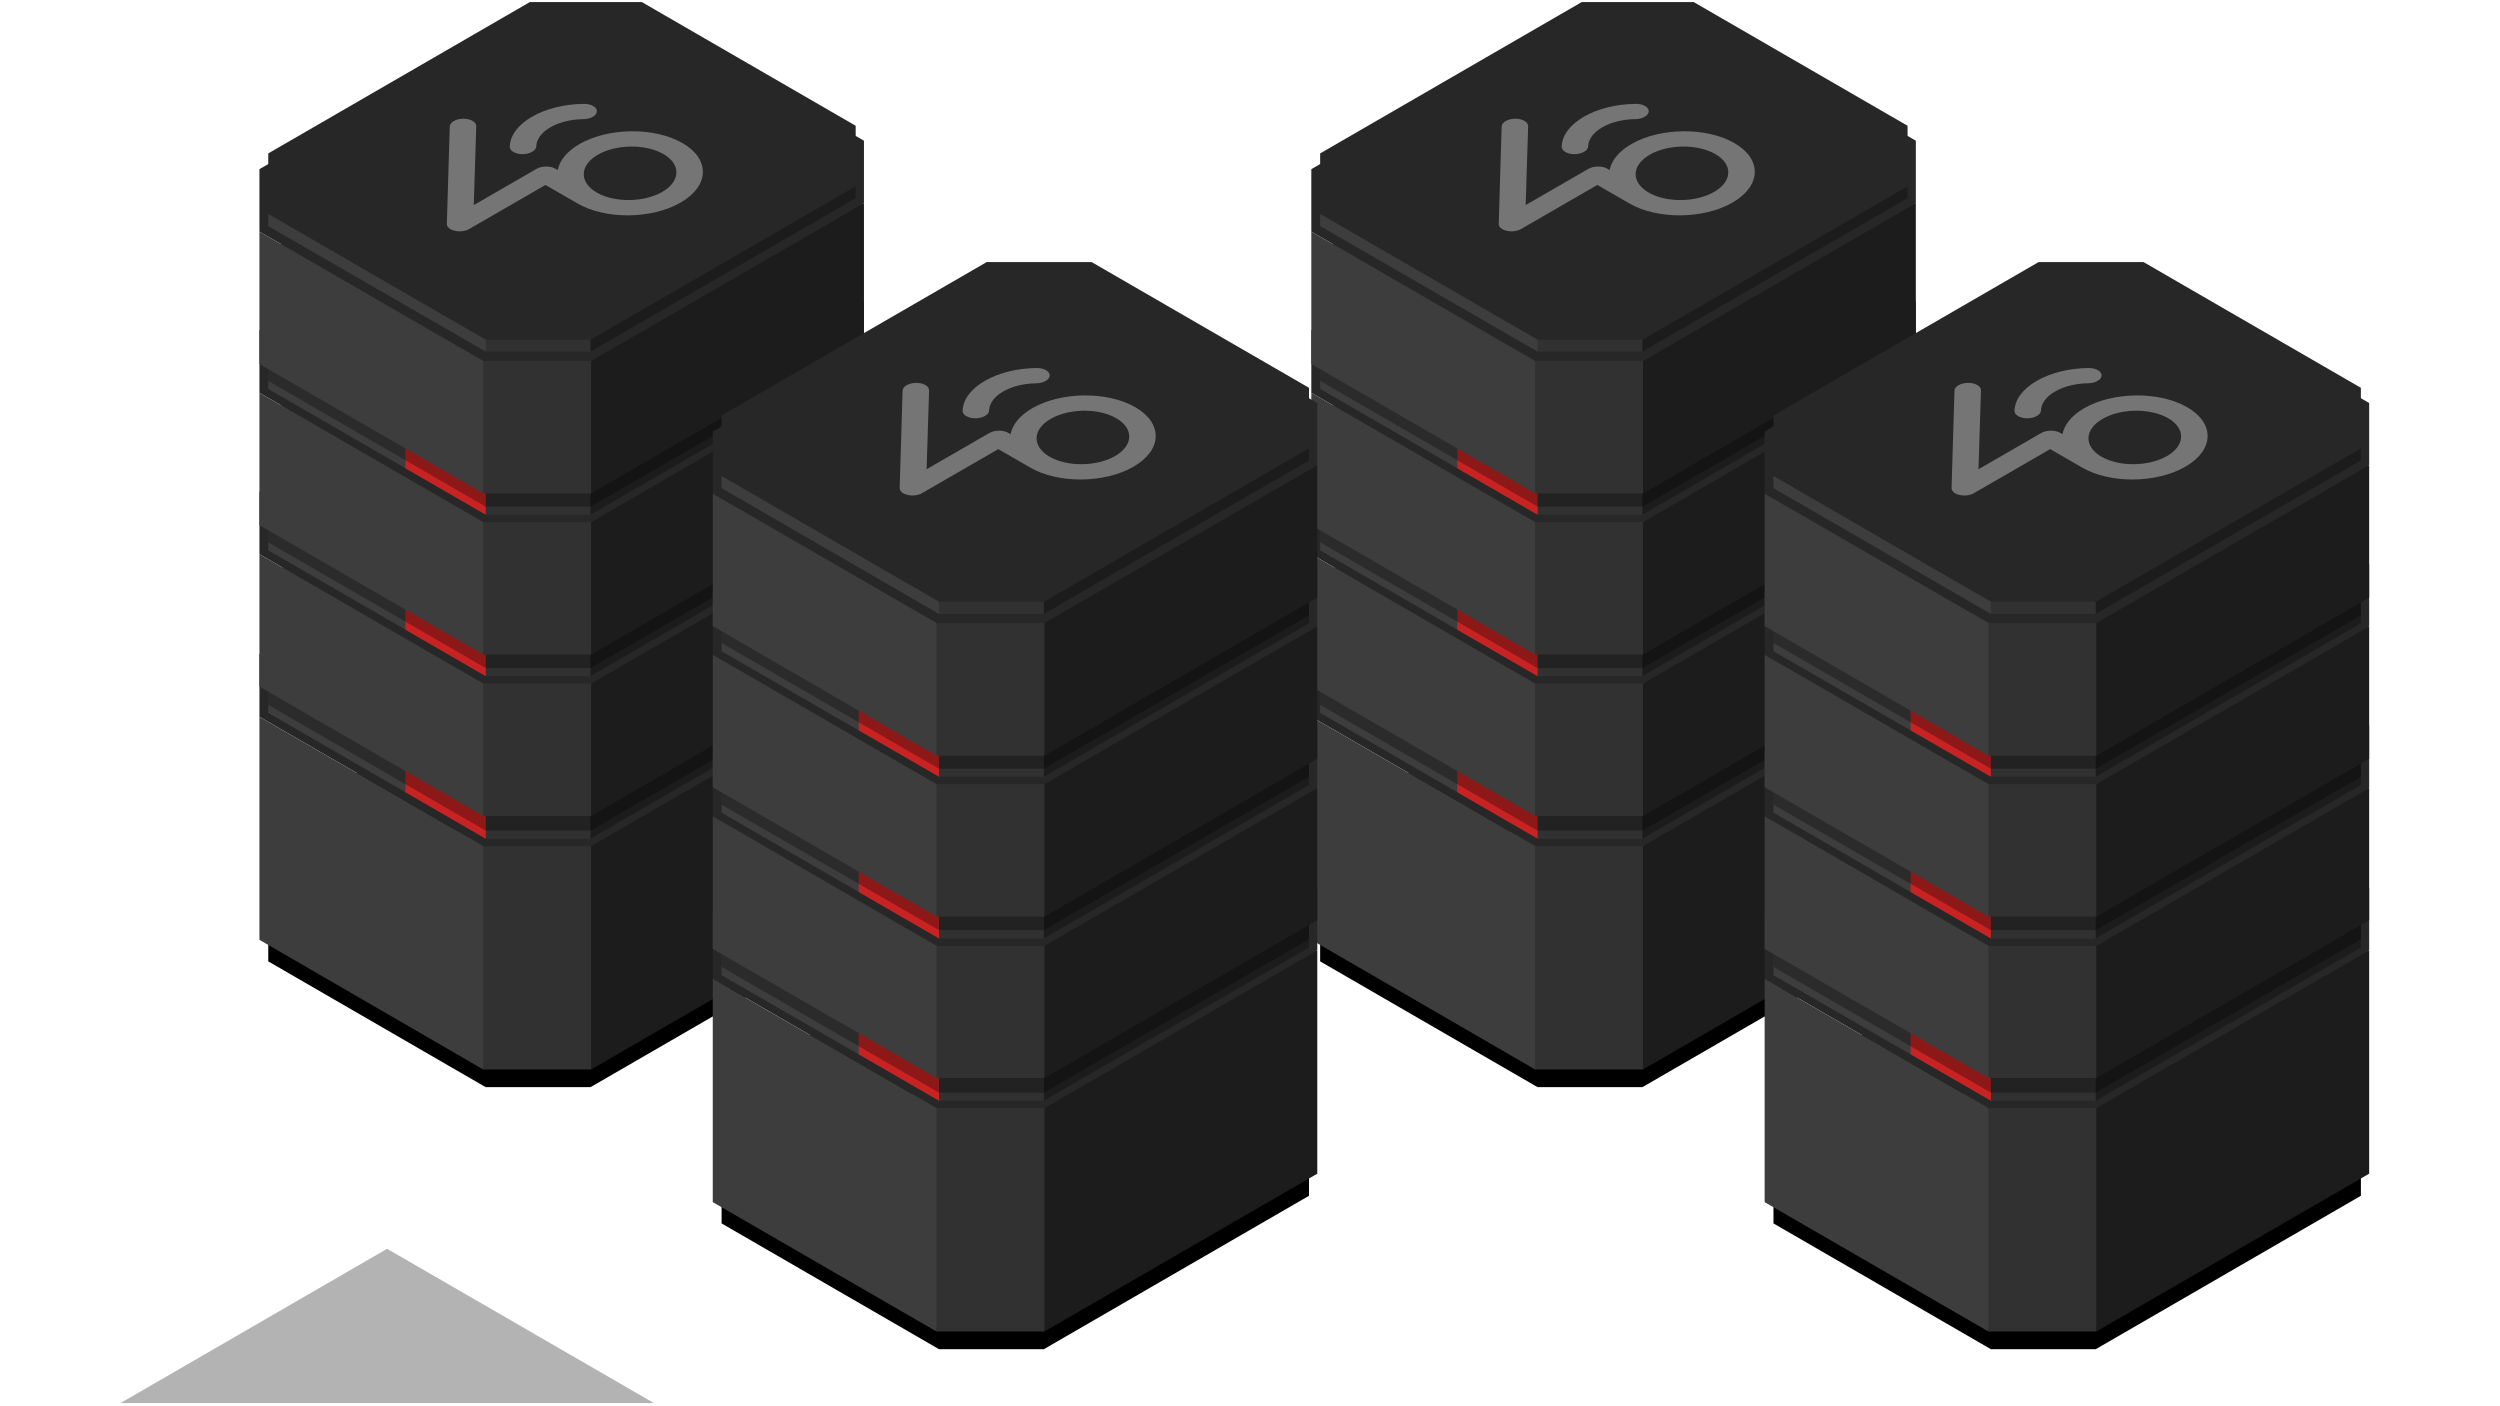 <svg width="530" height="298" viewBox="0 0 530 298" fill="none" xmlns="http://www.w3.org/2000/svg">
<g clip-path="url(#clip0_1230_74412)">
<path opacity="0.3" d="M8.421 307.36L217.316 428.14L290.958 385.527L82.063 264.747L8.421 307.36Z" fill="black"/>
<path d="M125.192 230.477H102.964L96.179 211.842L115.073 204.399L133.498 212.017L125.192 230.477Z" fill="black"/>
<path d="M181.404 197.953L125.192 230.476V214.185L148.648 191.976L181.404 181.662V197.953Z" fill="black"/>
<path d="M181.404 181.662V168.828L135.311 142.165H113.084L56.872 174.688V187.522L102.965 214.185H125.192L181.404 181.662Z" fill="black"/>
<path d="M102.965 230.477L56.872 203.813V187.522L102.965 214.186V230.477Z" fill="black"/>
<path d="M125.309 226.725H102.438L95.419 176.915L114.897 169.297L133.908 177.091L125.309 226.725Z" fill="#313131"/>
<path d="M183.159 193.265L125.309 226.726V179.377L149.408 156.523L183.159 145.916V193.265Z" fill="#1C1C1C"/>
<path d="M183.159 145.916V132.672L135.721 105.247H112.85L55 138.708V151.952L102.438 179.377H125.309L183.159 145.916Z" fill="#272727"/>
<path d="M102.438 226.725L55 199.242V151.951L102.438 179.376V226.725Z" fill="#3D3D3D"/>
<path d="M125.192 177.794H102.964L96.179 159.159L115.073 151.775L133.498 159.335L125.192 177.794Z" fill="#313131"/>
<path d="M181.404 145.27L125.192 177.794V161.561L148.648 139.352L181.404 128.979V145.27Z" fill="#1C1C1C"/>
<path d="M181.404 128.979V116.146L135.311 89.482H113.084L56.872 122.064V134.898L102.965 161.561H125.192L181.404 128.979Z" fill="#272727"/>
<path d="M102.965 177.794L56.872 151.131V134.898L102.965 161.562V177.794Z" fill="#3D3D3D"/>
<path d="M102.965 177.793L85.943 167.948V160.213L102.965 170.058V177.793Z" fill="#C92222"/>
<path opacity="0.3" d="M129.345 155.877L97.759 156.815L56.872 133.14V149.431L102.965 176.094H125.192L181.404 143.571V127.28L129.345 155.877Z" fill="black"/>
<path d="M125.309 172.989H102.438L95.419 142.516L114.897 134.84L133.908 142.633L125.309 172.989Z" fill="#313131"/>
<path d="M183.159 139.528L125.309 172.989V144.92L149.408 122.065L183.159 111.459V139.528Z" fill="#1C1C1C"/>
<path d="M183.159 111.459V98.215L135.721 70.79H112.85L55 104.251V117.494L102.438 144.919H125.309L183.159 111.459Z" fill="#272727"/>
<path d="M102.438 172.989L55 145.564V117.494L102.438 144.919V172.989Z" fill="#3D3D3D"/>
<path d="M125.192 143.337H102.964L96.179 124.761L115.073 117.318L133.498 124.878L125.192 143.337Z" fill="#313131"/>
<path d="M181.404 110.812L125.192 143.336V127.103L148.648 104.894L181.404 94.58V110.812Z" fill="#1C1C1C"/>
<path d="M181.404 94.581V81.689L135.311 55.025H113.084L56.872 87.549V100.441L102.965 127.104H125.192L181.404 94.581Z" fill="#272727"/>
<path d="M102.965 143.337L56.872 116.674V100.441L102.965 127.105V143.337Z" fill="#3D3D3D"/>
<path d="M102.965 143.336L85.943 133.491V125.756L102.965 135.601V143.336Z" fill="#C92222"/>
<path opacity="0.3" d="M129.345 121.42L97.759 122.358L56.872 98.742V114.974L102.965 141.637H125.192L181.404 109.114V92.823L129.345 121.42Z" fill="black"/>
<path d="M125.309 138.765H102.438L95.419 108.234L114.897 100.616L133.908 108.41L125.309 138.765Z" fill="#313131"/>
<path d="M183.159 105.305L125.309 138.766V110.696L149.408 87.842L183.159 77.177V105.305Z" fill="#1C1C1C"/>
<path d="M183.159 77.177V63.991L135.721 36.566H112.85L55 70.027V83.271L102.438 110.696H125.309L183.159 77.177Z" fill="#272727"/>
<path d="M102.438 138.765L55 111.34V83.27L102.438 110.696V138.765Z" fill="#3D3D3D"/>
<path d="M125.192 109.114H102.964L96.179 90.479L115.073 83.037L133.498 90.655L125.192 109.114Z" fill="#313131"/>
<path d="M181.404 76.591L125.192 109.114V92.823L148.648 70.614L181.404 60.359V76.591Z" fill="#1C1C1C"/>
<path d="M181.404 60.358V47.466L135.311 20.803H113.084L56.872 53.326V66.218L102.965 92.823H125.192L181.404 60.358Z" fill="#272727"/>
<path d="M102.965 109.114L56.872 82.451V66.219L102.965 92.823V109.114Z" fill="#3D3D3D"/>
<path d="M102.965 109.115L85.943 99.27V91.534L102.965 101.379V109.115Z" fill="#C92222"/>
<path opacity="0.3" d="M129.345 87.198L97.759 88.135L56.872 64.461V80.752L102.965 107.415H125.192L181.404 74.892V58.601L129.345 87.198Z" fill="black"/>
<path d="M125.309 104.601H102.438L95.419 74.129L114.897 66.452L133.908 74.305L125.309 104.601Z" fill="#313131"/>
<path d="M183.159 71.141L125.309 104.602V76.532L149.408 53.678L183.159 43.071V71.141Z" fill="#1C1C1C"/>
<path d="M183.159 43.071V29.827L135.721 2.402H112.85L55 35.863V49.107L102.438 76.532H125.309L183.159 43.071Z" fill="#272727"/>
<path d="M102.438 104.602L55 77.177V49.107L102.438 76.532V104.602Z" fill="#3D3D3D"/>
<path d="M125.192 74.54H102.964L96.179 69.618L115.073 62.234L132.153 69.266L125.192 74.54Z" fill="#313131"/>
<path d="M181.404 42.017L125.192 74.54V72.02L148.648 49.811L181.404 39.497V42.017Z" fill="#1C1C1C"/>
<path d="M181.404 39.497V26.663L135.311 0H113.084L56.872 32.523V45.357L102.965 72.02H125.192L181.404 39.497Z" fill="#272727"/>
<path fill-rule="evenodd" clip-rule="evenodd" d="M98.202 25.17C99.764 25.153 100.996 25.864 100.966 26.766L100.44 43.478L113.749 35.794C114.86 35.152 116.663 35.135 117.729 35.751L118.24 36.046C118.631 34.051 120.163 32.091 122.836 30.547C128.965 27.009 138.774 26.913 144.692 30.331C150.566 33.721 150.43 39.35 144.392 42.888L144.212 42.992C138.083 46.479 128.349 46.548 122.476 43.157L115.641 39.211L99.478 48.543C98.652 49.02 97.451 49.176 96.414 48.924C96.069 48.846 95.768 48.742 95.513 48.595L95.483 48.577C95.002 48.283 94.702 47.884 94.732 47.45L95.348 26.818C95.363 26.376 95.678 25.985 96.159 25.691L96.249 25.639C96.76 25.361 97.451 25.17 98.202 25.17ZM140.652 32.663C136.881 30.487 130.647 30.547 126.742 32.802C122.851 35.048 122.746 38.647 126.517 40.824C130.272 42.992 136.506 42.932 140.396 40.685C144.302 38.431 144.407 34.831 140.652 32.663ZM123.783 22.022C125.345 22.005 126.577 22.716 126.532 23.609C126.532 24.06 126.201 24.459 125.675 24.763C125.165 25.058 124.459 25.257 123.678 25.257C121.064 25.292 118.57 25.899 116.678 26.992C114.8 28.076 113.734 29.524 113.689 31.024C113.673 31.484 113.343 31.883 112.817 32.186C112.307 32.481 111.616 32.672 110.819 32.681C109.287 32.698 108.056 31.987 108.071 31.094C108.146 28.709 109.828 26.454 112.787 24.745C115.761 23.028 119.667 22.057 123.783 22.022Z" fill="#757575"/>
<path d="M102.965 74.54L56.872 47.936V45.357L102.965 72.021V74.54Z" fill="#3D3D3D"/>
<path d="M348.192 230.477H325.964L319.179 211.842L338.073 204.399L356.498 212.017L348.192 230.477Z" fill="black"/>
<path d="M404.404 197.953L348.192 230.476V214.185L371.648 191.976L404.404 181.662V197.953Z" fill="black"/>
<path d="M404.404 181.662V168.828L358.311 142.165H336.084L279.872 174.688V187.522L325.965 214.185H348.192L404.404 181.662Z" fill="black"/>
<path d="M325.965 230.477L279.872 203.813V187.522L325.965 214.186V230.477Z" fill="black"/>
<path d="M348.309 226.725H325.438L318.419 176.915L337.897 169.297L356.908 177.091L348.309 226.725Z" fill="#313131"/>
<path d="M406.159 193.265L348.309 226.726V179.377L372.408 156.523L406.159 145.916V193.265Z" fill="#1C1C1C"/>
<path d="M406.159 145.916V132.672L358.721 105.247H335.85L278 138.708V151.952L325.438 179.377H348.309L406.159 145.916Z" fill="#272727"/>
<path d="M325.438 226.725L278 199.242V151.951L325.438 179.376V226.725Z" fill="#3D3D3D"/>
<path d="M348.192 177.794H325.964L319.179 159.159L338.073 151.775L356.498 159.335L348.192 177.794Z" fill="#313131"/>
<path d="M404.404 145.27L348.192 177.794V161.561L371.648 139.352L404.404 128.979V145.27Z" fill="#1C1C1C"/>
<path d="M404.404 128.979V116.146L358.311 89.482H336.084L279.872 122.064V134.898L325.964 161.561H348.192L404.404 128.979Z" fill="#272727"/>
<path d="M325.964 177.794L279.872 151.131V134.898L325.964 161.562V177.794Z" fill="#3D3D3D"/>
<path d="M325.964 177.793L308.943 167.948V160.213L325.964 170.058V177.793Z" fill="#C92222"/>
<path opacity="0.3" d="M352.345 155.877L320.758 156.815L279.872 133.14V149.431L325.964 176.094H348.192L404.404 143.571V127.28L352.345 155.877Z" fill="black"/>
<path d="M348.309 172.989H325.438L318.419 142.516L337.897 134.84L356.908 142.633L348.309 172.989Z" fill="#313131"/>
<path d="M406.159 139.528L348.309 172.989V144.92L372.408 122.065L406.159 111.459V139.528Z" fill="#1C1C1C"/>
<path d="M406.159 111.459V98.215L358.721 70.79H335.85L278 104.251V117.494L325.438 144.919H348.309L406.159 111.459Z" fill="#272727"/>
<path d="M325.438 172.989L278 145.564V117.494L325.438 144.919V172.989Z" fill="#3D3D3D"/>
<path d="M348.192 143.337H325.964L319.179 124.761L338.073 117.318L356.498 124.878L348.192 143.337Z" fill="#313131"/>
<path d="M404.404 110.812L348.192 143.336V127.103L371.648 104.894L404.404 94.58V110.812Z" fill="#1C1C1C"/>
<path d="M404.404 94.581V81.689L358.311 55.025H336.084L279.872 87.549V100.441L325.964 127.104H348.192L404.404 94.581Z" fill="#272727"/>
<path d="M325.964 143.337L279.872 116.674V100.441L325.964 127.105V143.337Z" fill="#3D3D3D"/>
<path d="M325.964 143.336L308.943 133.491V125.756L325.964 135.601V143.336Z" fill="#C92222"/>
<path opacity="0.3" d="M352.345 121.42L320.758 122.358L279.872 98.742V114.974L325.964 141.637H348.192L404.404 109.114V92.823L352.345 121.42Z" fill="black"/>
<path d="M348.309 138.765H325.438L318.419 108.234L337.897 100.616L356.908 108.41L348.309 138.765Z" fill="#313131"/>
<path d="M406.159 105.305L348.309 138.766V110.696L372.408 87.842L406.159 77.177V105.305Z" fill="#1C1C1C"/>
<path d="M406.159 77.177V63.991L358.721 36.566H335.85L278 70.027V83.271L325.438 110.696H348.309L406.159 77.177Z" fill="#272727"/>
<path d="M325.438 138.765L278 111.34V83.27L325.438 110.696V138.765Z" fill="#3D3D3D"/>
<path d="M348.192 109.114H325.964L319.179 90.479L338.073 83.037L356.498 90.655L348.192 109.114Z" fill="#313131"/>
<path d="M404.404 76.591L348.192 109.114V92.823L371.648 70.614L404.404 60.359V76.591Z" fill="#1C1C1C"/>
<path d="M404.404 60.358V47.466L358.311 20.803H336.084L279.872 53.326V66.218L325.965 92.823H348.192L404.404 60.358Z" fill="#272727"/>
<path d="M325.965 109.114L279.872 82.451V66.219L325.965 92.823V109.114Z" fill="#3D3D3D"/>
<path d="M325.964 109.115L308.943 99.27V91.534L325.964 101.379V109.115Z" fill="#C92222"/>
<path opacity="0.3" d="M352.345 87.198L320.759 88.135L279.872 64.461V80.752L325.965 107.415H348.192L404.404 74.892V58.601L352.345 87.198Z" fill="black"/>
<path d="M348.309 104.601H325.438L318.419 74.129L337.897 66.452L356.908 74.305L348.309 104.601Z" fill="#313131"/>
<path d="M406.159 71.141L348.309 104.602V76.532L372.408 53.678L406.159 43.071V71.141Z" fill="#1C1C1C"/>
<path d="M406.159 43.071V29.828L358.721 2.402H335.85L278 35.863V49.107L325.438 76.532H348.309L406.159 43.071Z" fill="#272727"/>
<path d="M325.438 104.602L278 77.177V49.108L325.438 76.532V104.602Z" fill="#3D3D3D"/>
<path d="M348.192 74.54H325.964L319.179 69.618L338.073 62.234L355.153 69.266L348.192 74.54Z" fill="#313131"/>
<path d="M404.404 42.017L348.192 74.54V72.02L371.648 49.811L404.404 39.497V42.017Z" fill="#1C1C1C"/>
<path d="M404.404 39.497V26.663L358.311 0H336.084L279.872 32.523V45.357L325.965 72.02H348.192L404.404 39.497Z" fill="#272727"/>
<path fill-rule="evenodd" clip-rule="evenodd" d="M321.202 25.17C322.764 25.153 323.996 25.864 323.966 26.766L323.44 43.478L336.749 35.794C337.86 35.152 339.663 35.135 340.729 35.751L341.24 36.046C341.631 34.051 343.163 32.091 345.836 30.547C351.965 27.009 361.774 26.913 367.692 30.331C373.566 33.721 373.43 39.35 367.392 42.888L367.212 42.992C361.083 46.479 351.349 46.548 345.476 43.157L338.641 39.211L322.478 48.543C321.652 49.02 320.451 49.176 319.414 48.924C319.069 48.846 318.768 48.742 318.513 48.595L318.483 48.577C318.002 48.283 317.702 47.884 317.732 47.45L318.348 26.818C318.363 26.376 318.678 25.985 319.159 25.691L319.249 25.639C319.76 25.361 320.451 25.17 321.202 25.17ZM363.652 32.663C359.881 30.487 353.647 30.547 349.742 32.802C345.851 35.048 345.746 38.647 349.517 40.824C353.272 42.992 359.506 42.932 363.396 40.685C367.302 38.431 367.407 34.831 363.652 32.663ZM346.783 22.022C348.345 22.005 349.577 22.716 349.532 23.609C349.532 24.06 349.201 24.459 348.675 24.763C348.165 25.058 347.459 25.257 346.678 25.257C344.064 25.292 341.57 25.899 339.678 26.992C337.8 28.076 336.734 29.524 336.689 31.024C336.673 31.484 336.343 31.883 335.817 32.186C335.307 32.481 334.616 32.672 333.819 32.681C332.287 32.698 331.056 31.987 331.071 31.094C331.146 28.709 332.828 26.454 335.787 24.745C338.761 23.028 342.667 22.057 346.783 22.022Z" fill="#757575"/>
<path d="M325.965 74.54L279.872 47.936V45.357L325.965 72.021V74.54Z" fill="#3D3D3D"/>
<path d="M221.297 286.028H199.069L192.284 267.393L211.178 260.01L229.603 267.569L221.297 286.028Z" fill="black"/>
<path d="M277.509 253.505L221.297 286.028V269.796L244.753 247.586L277.509 237.272V253.505Z" fill="black"/>
<path d="M277.509 237.273V224.381L231.416 197.718H209.189L152.977 230.241V243.133L199.069 269.796H221.297L277.509 237.273Z" fill="black"/>
<path d="M199.069 286.029L152.977 259.366V243.134L199.069 269.797V286.029Z" fill="black"/>
<path d="M221.414 282.278H198.543L191.582 232.526L211.002 224.85L230.012 232.644L221.414 282.278Z" fill="#313131"/>
<path d="M279.264 248.818L221.414 282.279V234.93L245.572 212.076L279.264 201.469V248.818Z" fill="#1C1C1C"/>
<path d="M279.264 201.469V188.283L231.826 160.8H209.013L151.105 194.261V207.504L198.543 234.929H221.414L279.264 201.469Z" fill="#272727"/>
<path d="M198.543 282.278L151.105 254.853V207.504L198.543 234.929V282.278Z" fill="#3D3D3D"/>
<path d="M221.297 233.348H199.069L192.284 214.772L211.178 207.329L229.603 214.889L221.297 233.348Z" fill="#313131"/>
<path d="M277.509 200.883L221.297 233.348V217.115L244.753 194.906L277.509 184.592V200.883Z" fill="#1C1C1C"/>
<path d="M277.509 184.592V171.758L231.416 145.095H209.189L152.977 177.618V190.452L199.069 217.115H221.297L277.509 184.592Z" fill="#272727"/>
<path d="M199.069 233.348L152.977 206.743V190.452L199.069 217.115V233.348Z" fill="#3D3D3D"/>
<path d="M199.069 233.348L182.048 223.503V215.826L199.069 225.671V233.348Z" fill="#C92222"/>
<path opacity="0.3" d="M225.45 211.49L193.922 212.427L152.977 188.753V204.985L199.069 231.648H221.297L277.509 199.125V182.893L225.45 211.49Z" fill="black"/>
<path d="M221.414 228.541H198.543L191.582 198.069L211.002 190.451L230.012 198.245L221.414 228.541Z" fill="#313131"/>
<path d="M279.264 195.081L221.414 228.542V200.531L245.572 177.677L279.264 167.07V195.081Z" fill="#1C1C1C"/>
<path d="M279.264 167.07V153.826L231.826 126.401H209.013L151.105 159.862V173.047L198.543 200.531H221.414L279.264 167.07Z" fill="#272727"/>
<path d="M198.543 228.541L151.105 201.175V173.047L198.543 200.53V228.541Z" fill="#3D3D3D"/>
<path d="M221.297 198.949H199.069L192.284 180.314L211.178 172.872L229.603 180.49L221.297 198.949Z" fill="#313131"/>
<path d="M277.509 166.425L221.297 198.948V182.657L244.753 160.448L277.509 150.192V166.425Z" fill="#1C1C1C"/>
<path d="M277.509 150.193V137.301L231.416 110.638H209.189L152.977 143.161V155.995L199.069 182.658H221.297L277.509 150.193Z" fill="#272727"/>
<path d="M199.069 198.949L152.977 172.286V155.995L199.069 182.658V198.949Z" fill="#3D3D3D"/>
<path d="M199.069 198.949L182.048 189.105V181.369L199.069 191.214V198.949Z" fill="#C92222"/>
<path opacity="0.3" d="M225.45 177.033L193.922 177.97L152.977 154.296V170.587L199.069 197.191H221.297L277.509 164.668V148.436L225.45 177.033Z" fill="black"/>
<path d="M221.414 194.319H198.543L191.582 163.847L211.002 156.17L230.012 163.964L221.414 194.319Z" fill="#313131"/>
<path d="M279.264 160.859L221.414 194.32V166.25L245.572 143.396L279.264 132.789V160.859Z" fill="#1C1C1C"/>
<path d="M279.264 132.789V119.545L231.826 92.12H209.013L151.105 125.581V138.825L198.543 166.25H221.414L279.264 132.789Z" fill="#272727"/>
<path d="M198.543 194.32L151.105 166.895V138.825L198.543 166.25V194.32Z" fill="#3D3D3D"/>
<path d="M221.297 164.667H199.069L192.284 146.091L211.178 138.649L229.603 146.208L221.297 164.667Z" fill="#313131"/>
<path d="M277.509 132.144L221.297 164.667V148.435L244.753 126.225L277.509 115.911V132.144Z" fill="#1C1C1C"/>
<path d="M277.509 115.911V103.019L231.416 76.414H209.189L152.977 108.938V121.771L199.069 148.434H221.297L277.509 115.911Z" fill="#272727"/>
<path d="M199.069 164.667L152.977 138.063V121.772L199.069 148.435V164.667Z" fill="#3D3D3D"/>
<path d="M199.069 164.666L182.048 154.821V147.145L199.069 156.99V164.666Z" fill="#C92222"/>
<path opacity="0.3" d="M225.45 142.809L193.922 143.747L152.977 120.072V136.305L199.069 162.968H221.297L277.509 130.444V114.212L225.45 142.809Z" fill="black"/>
<path d="M221.414 160.213H198.543L191.582 129.683L211.002 122.064L230.012 129.858L221.414 160.213Z" fill="#313131"/>
<path d="M279.264 126.695L221.414 160.214V132.086L245.572 109.29L279.264 98.625V126.695Z" fill="#1C1C1C"/>
<path d="M279.264 98.625V85.44L231.826 58.015H209.013L151.105 91.475V104.661L198.543 132.086H221.414L279.264 98.625Z" fill="#272727"/>
<path d="M198.543 160.213L151.105 132.73V104.66L198.543 132.085V160.213Z" fill="#3D3D3D"/>
<path d="M221.297 130.153H199.069L192.284 125.23L211.178 117.788L228.316 124.82L221.297 130.153Z" fill="#313131"/>
<path d="M277.509 97.629L221.297 130.152V127.574L244.753 105.364L277.509 95.051V97.629Z" fill="#1C1C1C"/>
<path d="M277.509 95.05V82.217L231.416 55.554H209.189L152.977 88.077V100.91L199.069 127.574H221.297L277.509 95.05Z" fill="#272727"/>
<path fill-rule="evenodd" clip-rule="evenodd" d="M194.202 81.17C195.764 81.153 196.996 81.864 196.966 82.766L196.44 99.478L209.749 91.794C210.86 91.152 212.663 91.135 213.729 91.751L214.24 92.046C214.631 90.051 216.163 88.091 218.836 86.547C224.965 83.009 234.774 82.913 240.692 86.331C246.566 89.721 246.43 95.35 240.392 98.888L240.212 98.992C234.083 102.479 224.349 102.548 218.476 99.157L211.641 95.211L195.478 104.543C194.652 105.02 193.451 105.176 192.414 104.924C192.069 104.846 191.768 104.742 191.513 104.595L191.483 104.577C191.002 104.283 190.702 103.884 190.732 103.45L191.348 82.818C191.363 82.376 191.678 81.986 192.159 81.691L192.249 81.639C192.76 81.361 193.451 81.17 194.202 81.17ZM236.652 88.663C232.881 86.487 226.647 86.547 222.742 88.802C218.851 91.048 218.746 94.647 222.517 96.824C226.272 98.992 232.506 98.932 236.396 96.686C240.302 94.431 240.407 90.832 236.652 88.663ZM219.783 78.022C221.345 78.005 222.577 78.716 222.532 79.609C222.532 80.06 222.201 80.459 221.675 80.763C221.165 81.058 220.459 81.257 219.678 81.257C217.064 81.292 214.57 81.899 212.678 82.992C210.8 84.076 209.734 85.524 209.689 87.024C209.673 87.484 209.343 87.883 208.817 88.186C208.307 88.481 207.616 88.672 206.819 88.681C205.287 88.698 204.056 87.987 204.071 87.094C204.146 84.709 205.828 82.454 208.787 80.745C211.761 79.028 215.667 78.057 219.783 78.022Z" fill="#757575"/>
<path d="M199.069 130.153L152.977 103.49V100.911L199.069 127.574V130.153Z" fill="#3D3D3D"/>
<path d="M444.297 286.028H422.069L415.284 267.393L434.178 260.01L452.603 267.569L444.297 286.028Z" fill="black"/>
<path d="M500.509 253.505L444.297 286.028V269.796L467.753 247.586L500.509 237.272V253.505Z" fill="black"/>
<path d="M500.509 237.273V224.381L454.416 197.718H432.189L375.977 230.241V243.133L422.069 269.796H444.297L500.509 237.273Z" fill="black"/>
<path d="M422.069 286.029L375.977 259.366V243.134L422.069 269.797V286.029Z" fill="black"/>
<path d="M444.414 282.278H421.543L414.582 232.526L434.002 224.85L453.012 232.644L444.414 282.278Z" fill="#313131"/>
<path d="M502.264 248.818L444.414 282.279V234.93L468.572 212.076L502.264 201.469V248.818Z" fill="#1C1C1C"/>
<path d="M502.264 201.469V188.283L454.826 160.8H432.013L374.105 194.261V207.504L421.543 234.929H444.414L502.264 201.469Z" fill="#272727"/>
<path d="M421.543 282.278L374.105 254.853V207.504L421.543 234.929V282.278Z" fill="#3D3D3D"/>
<path d="M444.297 233.348H422.069L415.284 214.772L434.178 207.329L452.603 214.889L444.297 233.348Z" fill="#313131"/>
<path d="M500.509 200.883L444.297 233.348V217.115L467.753 194.906L500.509 184.592V200.883Z" fill="#1C1C1C"/>
<path d="M500.509 184.592V171.758L454.416 145.095H432.189L375.977 177.618V190.452L422.069 217.115H444.297L500.509 184.592Z" fill="#272727"/>
<path d="M422.069 233.348L375.977 206.743V190.452L422.069 217.115V233.348Z" fill="#3D3D3D"/>
<path d="M422.069 233.348L405.048 223.503V215.826L422.069 225.671V233.348Z" fill="#C92222"/>
<path opacity="0.3" d="M448.45 211.49L416.922 212.427L375.977 188.753V204.985L422.069 231.648H444.297L500.509 199.125V182.893L448.45 211.49Z" fill="black"/>
<path d="M444.414 228.541H421.543L414.582 198.069L434.002 190.451L453.012 198.245L444.414 228.541Z" fill="#313131"/>
<path d="M502.264 195.081L444.414 228.542V200.531L468.572 177.677L502.264 167.07V195.081Z" fill="#1C1C1C"/>
<path d="M502.264 167.07V153.826L454.826 126.401H432.013L374.105 159.862V173.047L421.543 200.531H444.414L502.264 167.07Z" fill="#272727"/>
<path d="M421.543 228.541L374.105 201.175V173.047L421.543 200.53V228.541Z" fill="#3D3D3D"/>
<path d="M444.297 198.949H422.069L415.284 180.314L434.178 172.872L452.603 180.49L444.297 198.949Z" fill="#313131"/>
<path d="M500.509 166.425L444.297 198.948V182.657L467.753 160.448L500.509 150.192V166.425Z" fill="#1C1C1C"/>
<path d="M500.509 150.193V137.301L454.416 110.638H432.189L375.977 143.161V155.995L422.069 182.658H444.297L500.509 150.193Z" fill="#272727"/>
<path d="M422.069 198.949L375.977 172.286V155.995L422.069 182.658V198.949Z" fill="#3D3D3D"/>
<path d="M422.069 198.949L405.048 189.105V181.369L422.069 191.214V198.949Z" fill="#C92222"/>
<path opacity="0.3" d="M448.45 177.033L416.922 177.97L375.977 154.296V170.587L422.069 197.191H444.297L500.509 164.668V148.436L448.45 177.033Z" fill="black"/>
<path d="M444.414 194.319H421.543L414.582 163.847L434.002 156.17L453.012 163.964L444.414 194.319Z" fill="#313131"/>
<path d="M502.264 160.859L444.414 194.32V166.25L468.572 143.396L502.264 132.789V160.859Z" fill="#1C1C1C"/>
<path d="M502.264 132.789V119.545L454.826 92.12H432.013L374.105 125.581V138.825L421.543 166.25H444.414L502.264 132.789Z" fill="#272727"/>
<path d="M421.543 194.32L374.105 166.895V138.825L421.543 166.25V194.32Z" fill="#3D3D3D"/>
<path d="M444.297 164.667H422.069L415.284 146.091L434.178 138.649L452.603 146.208L444.297 164.667Z" fill="#313131"/>
<path d="M500.509 132.144L444.297 164.667V148.435L467.753 126.225L500.509 115.911V132.144Z" fill="#1C1C1C"/>
<path d="M500.509 115.911V103.019L454.416 76.414H432.189L375.977 108.938V121.771L422.069 148.434H444.297L500.509 115.911Z" fill="#272727"/>
<path d="M422.069 164.667L375.977 138.063V121.772L422.069 148.435V164.667Z" fill="#3D3D3D"/>
<path d="M422.069 164.666L405.048 154.821V147.145L422.069 156.99V164.666Z" fill="#C92222"/>
<path opacity="0.3" d="M448.45 142.809L416.922 143.747L375.977 120.072V136.305L422.069 162.968H444.297L500.509 130.444V114.212L448.45 142.809Z" fill="black"/>
<path d="M444.414 160.213H421.543L414.582 129.683L434.002 122.064L453.012 129.858L444.414 160.213Z" fill="#313131"/>
<path d="M502.264 126.695L444.414 160.214V132.086L468.572 109.29L502.264 98.625V126.695Z" fill="#1C1C1C"/>
<path d="M502.264 98.625V85.44L454.826 58.015H432.013L374.105 91.475V104.661L421.543 132.086H444.414L502.264 98.625Z" fill="#272727"/>
<path d="M421.543 160.213L374.105 132.73V104.66L421.543 132.085V160.213Z" fill="#3D3D3D"/>
<path d="M444.297 130.153H422.069L415.284 125.23L434.178 117.788L451.316 124.82L444.297 130.153Z" fill="#313131"/>
<path d="M500.509 97.629L444.297 130.152V127.574L467.753 105.364L500.509 95.051V97.629Z" fill="#1C1C1C"/>
<path d="M500.509 95.05V82.217L454.416 55.554H432.189L375.977 88.077V100.91L422.069 127.574H444.297L500.509 95.05Z" fill="#272727"/>
<path fill-rule="evenodd" clip-rule="evenodd" d="M417.202 81.17C418.764 81.153 419.996 81.864 419.966 82.766L419.44 99.478L432.749 91.794C433.86 91.152 435.663 91.135 436.729 91.751L437.24 92.046C437.631 90.051 439.163 88.091 441.836 86.547C447.965 83.009 457.774 82.913 463.692 86.331C469.566 89.721 469.43 95.35 463.392 98.888L463.212 98.992C457.083 102.479 447.349 102.548 441.476 99.157L434.641 95.211L418.478 104.543C417.652 105.02 416.451 105.176 415.414 104.924C415.069 104.846 414.768 104.742 414.513 104.595L414.483 104.577C414.002 104.283 413.702 103.884 413.732 103.45L414.348 82.818C414.363 82.376 414.678 81.986 415.159 81.691L415.249 81.639C415.76 81.361 416.451 81.17 417.202 81.17ZM459.652 88.663C455.881 86.487 449.647 86.547 445.742 88.802C441.851 91.048 441.746 94.647 445.517 96.824C449.272 98.992 455.506 98.932 459.396 96.686C463.302 94.431 463.407 90.832 459.652 88.663ZM442.783 78.022C444.345 78.005 445.577 78.716 445.532 79.609C445.532 80.06 445.201 80.459 444.675 80.763C444.165 81.058 443.459 81.257 442.678 81.257C440.064 81.292 437.57 81.899 435.678 82.992C433.8 84.076 432.734 85.524 432.689 87.024C432.673 87.484 432.343 87.883 431.817 88.186C431.307 88.481 430.616 88.672 429.819 88.681C428.287 88.698 427.056 87.987 427.071 87.094C427.146 84.709 428.828 82.454 431.787 80.745C434.761 79.028 438.667 78.057 442.783 78.022Z" fill="#757575"/>
<path d="M422.069 130.153L375.977 103.49V100.911L422.069 127.574V130.153Z" fill="#3D3D3D"/>
</g>
<defs>
<clipPath id="clip0_1230_74412">
<rect width="530" height="297" fill="white" transform="translate(0 0.445)"/>
</clipPath>
</defs>
</svg>
